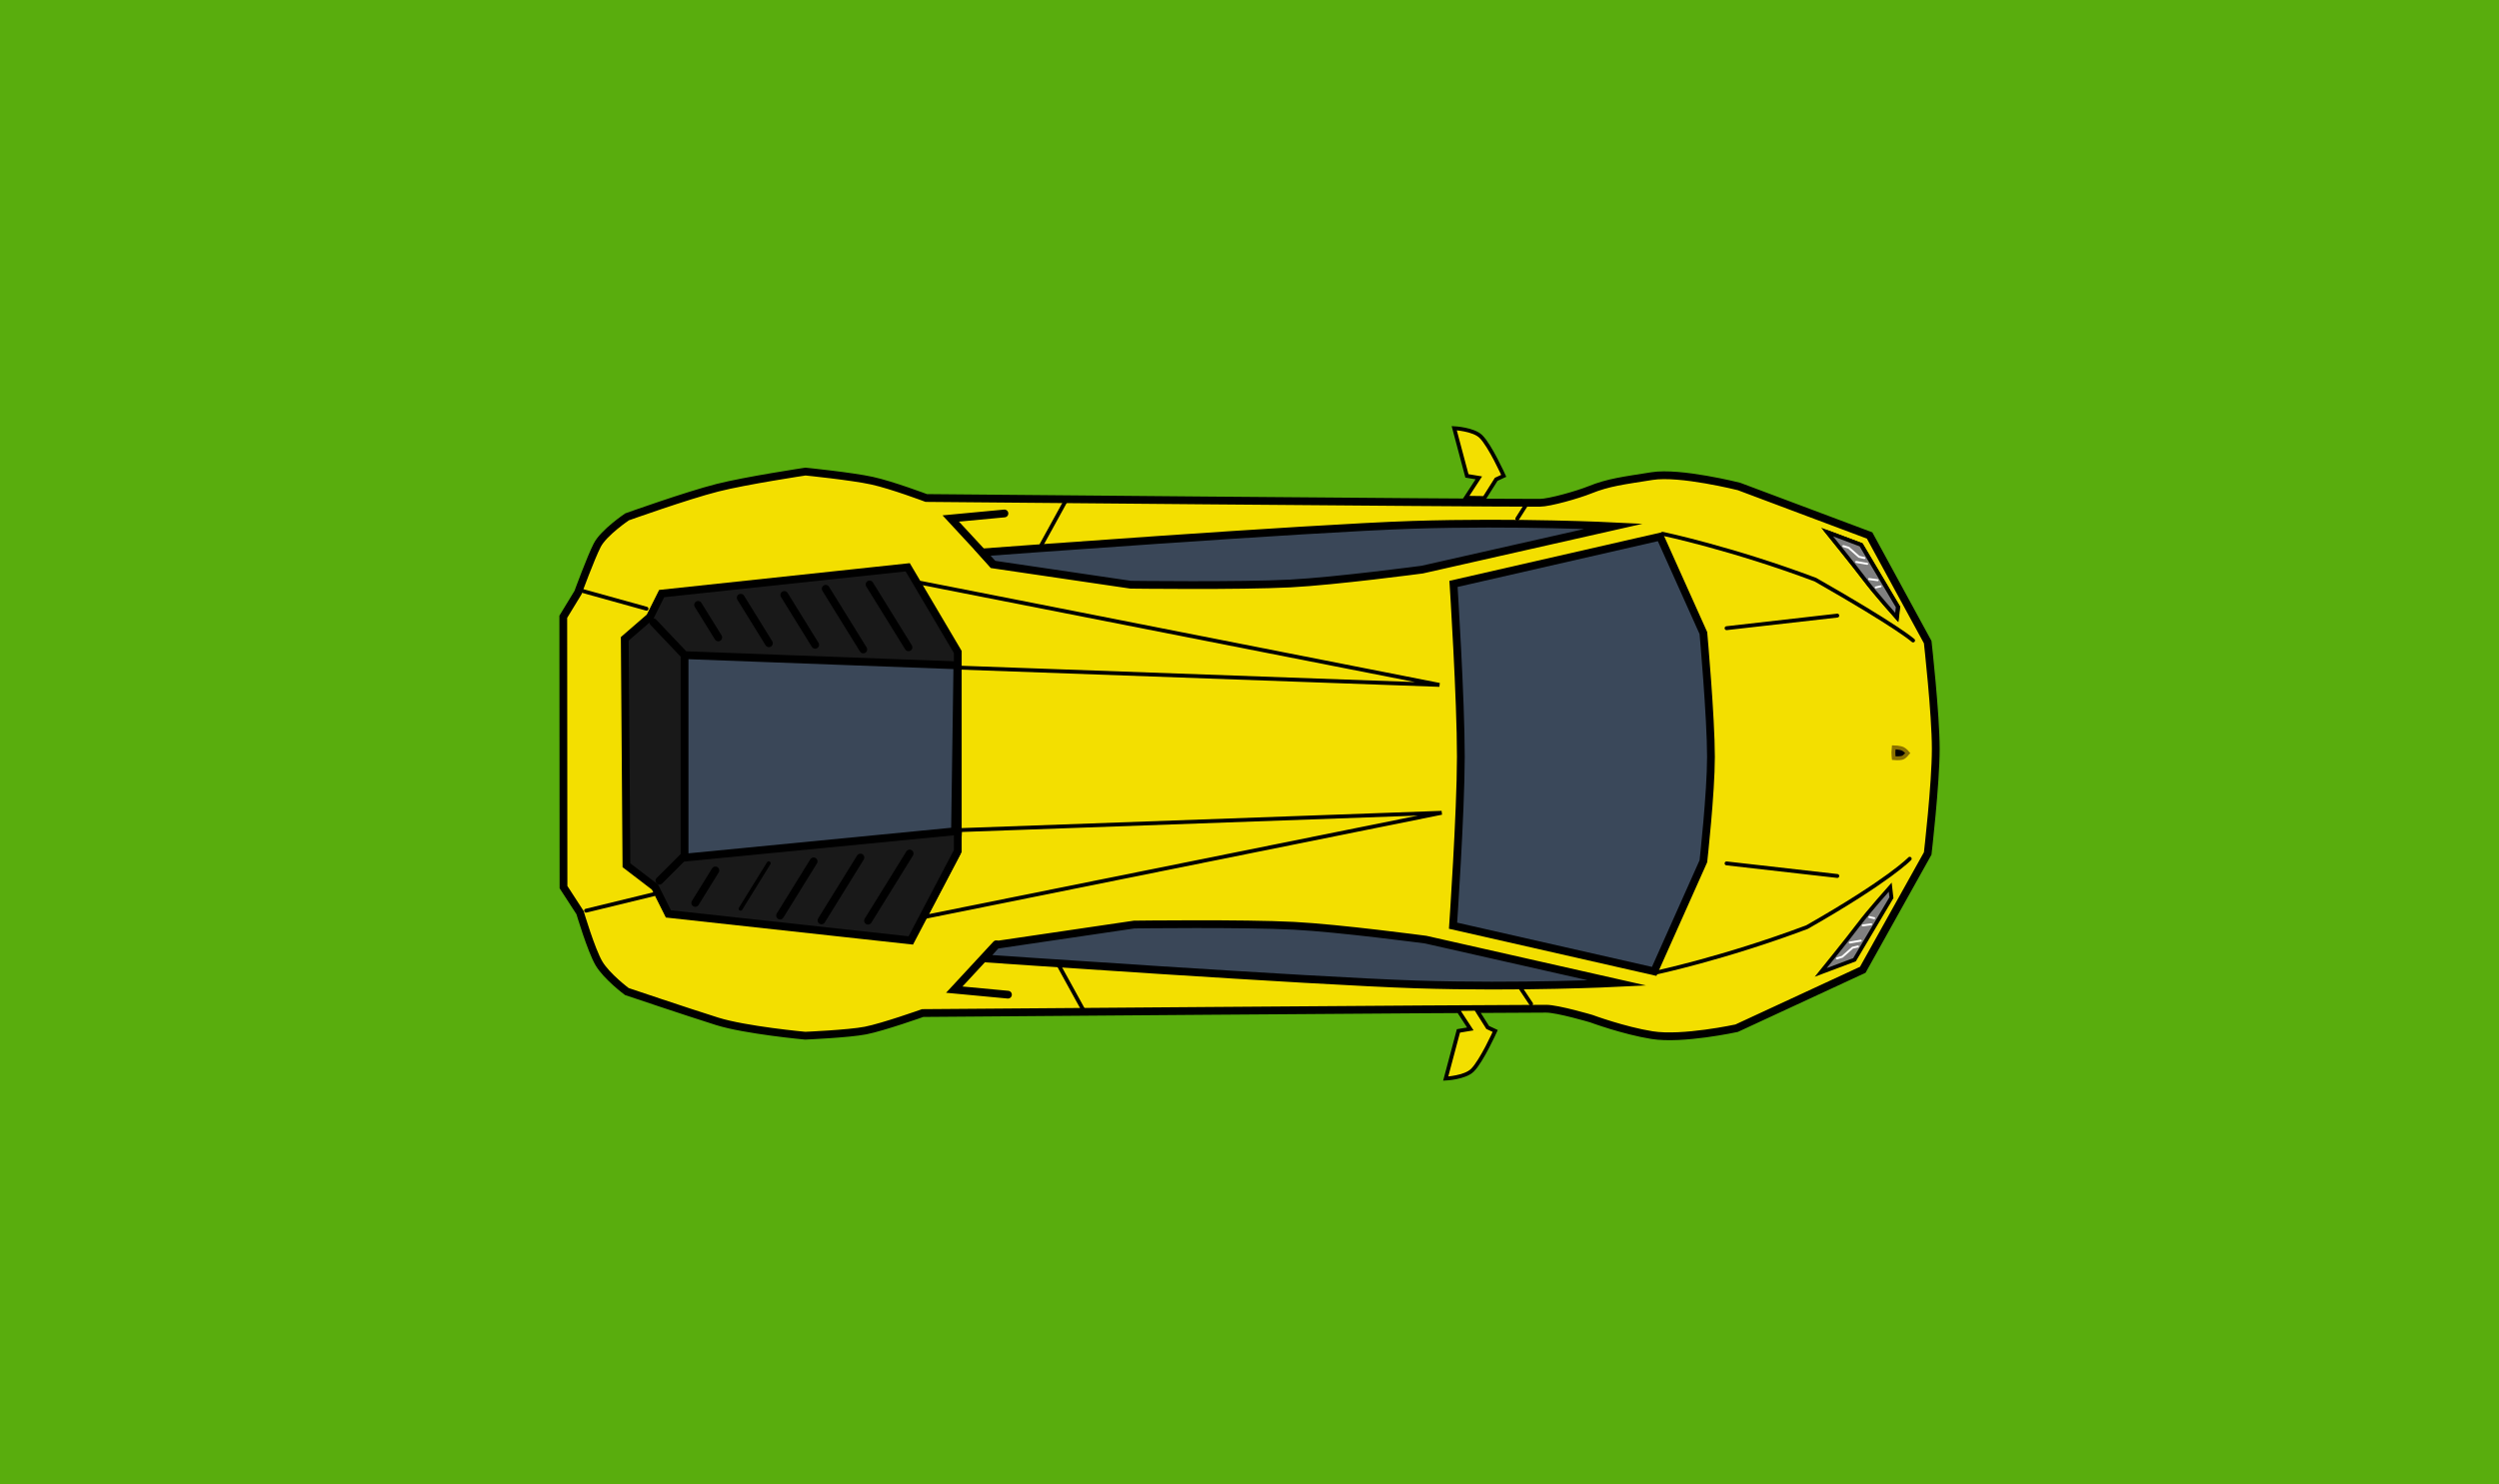 <svg version="1.1" xmlns="http://www.w3.org/2000/svg" xmlns:xlink="http://www.w3.org/1999/xlink" width="160.699" height="95.481" viewBox="0,0,160.699,95.481"><rect x="0" y="0" width="160.699" height="95.481" fill="#333333" stroke="none"/><g transform="translate(-159.65,-132.26)"><g data-paper-data="{&quot;isPaintingLayer&quot;:true}" fill-rule="nonzero" stroke-linejoin="miter" stroke-miterlimit="10" stroke-dasharray="" stroke-dashoffset="0" style="mix-blend-mode: normal"><path d="M159.65,227.74v-95.481h160.699v95.481z" fill="#59ad0d" stroke="none" stroke-width="0" stroke-linecap="butt"/><g><path d="M196.819,170.376c0,0 0.821,-2.241 1.236,-3.047c0.421,-0.818 1.92,-1.824 1.92,-1.824c0,0 3.824,-1.368 5.813,-1.873c1.82,-0.462 5.658,-1.039 5.658,-1.039c0,0 2.968,0.299 4.28,0.586c1.276,0.279 3.487,1.113 3.487,1.113c0,0 34.732,0.316 39.451,0.308c0.636,-0.001 2.463,-0.526 3.206,-0.826c1.228,-0.496 2.179,-0.597 4.011,-0.891c1.801,-0.29 5.595,0.668 5.595,0.668l8.4,3.152l3.736,6.861c0,0 0.518,4.607 0.518,6.861c0,2.276 -0.518,6.732 -0.518,6.732l-4.175,7.481l-8.112,3.758c0,0 -3.486,0.759 -5.439,0.446c-1.845,-0.296 -3.909,-1.061 -3.909,-1.061c0,0 -2.154,-0.638 -2.903,-0.638c-4.195,-0.001 -40.09,0.279 -40.09,0.279c0,0 -2.533,0.9 -3.678,1.125c-1.083,0.212 -3.878,0.332 -3.878,0.332c0,0 -3.854,-0.356 -5.664,-0.925c-1.954,-0.614 -5.807,-1.916 -5.807,-1.916c0,0 -1.286,-0.957 -1.792,-1.811c-0.496,-0.838 -1.216,-3.265 -1.216,-3.265l-1.064,-1.64l-0.014,-17.39z" fill="#f3df00" stroke="#000000" stroke-width="0.5" stroke-linecap="round"/><path d="M221.24,186.998l-3.021,5.754l-15.589,-1.708l-0.863,-1.726l-1.834,-1.402l-0.108,-14.564l1.618,-1.402l0.755,-1.51l15.823,-1.69l3.219,5.449z" fill="#191919" stroke="#000000" stroke-width="0.5" stroke-linecap="round"/><path d="M223.491,168.564l-0.684,-0.771c0,0 20.94,-1.558 27.678,-1.774c6.725,-0.216 12.944,0.094 12.944,0.094l-12.324,2.786c0,0 -5.552,0.74 -8.476,0.892c-3.284,0.17 -10.272,0.079 -10.272,0.079z" fill="#3a4758" stroke="#000000" stroke-width="0.5" stroke-linecap="round"/><path d="M232.585,191.73c0,0 6.988,-0.091 10.272,0.079c2.924,0.151 8.476,0.892 8.476,0.892l12.324,2.786c0,0 -6.219,0.309 -12.944,0.094c-6.738,-0.216 -27.786,-1.674 -27.786,-1.674l0.792,-0.87z" data-paper-data="{&quot;index&quot;:null}" fill="#3a4758" stroke="#000000" stroke-width="0.5" stroke-linecap="round"/><path d="M266.576,166.596c0,0 4.477,0.942 9.815,2.95c5.316,3.031 6.281,3.911 6.281,3.911" fill="none" stroke="#000000" stroke-width="0.25" stroke-linecap="round"/><path d="M282.456,187.497c0,0 -1.288,1.366 -6.605,4.397c-5.338,2.008 -9.815,2.95 -9.815,2.95" data-paper-data="{&quot;index&quot;:null}" fill="none" stroke="#000000" stroke-width="0.25" stroke-linecap="round"/><path d="M277.172,166.495l2.173,0.817l2.373,3.992l-0.077,0.678c0,0 -1.381,-1.548 -2.036,-2.417c-0.69,-0.916 -2.434,-3.07 -2.434,-3.07z" fill="#808080" stroke="#000000" stroke-width="0.25" stroke-linecap="round"/><path d="M279.166,191.74c0.654,-0.869 2.036,-2.417 2.036,-2.417l0.077,0.678l-2.373,3.992l-2.173,0.817c0,0 1.744,-2.154 2.434,-3.07z" data-paper-data="{&quot;index&quot;:null}" fill="#808080" stroke="#000000" stroke-width="0.25" stroke-linecap="round"/><path d="M221.264,174.223l-2.556,-4.501l33.507,6.592l-30.971,-1.113z" fill="none" stroke="#000000" stroke-width="0.25" stroke-linecap="round"/><path d="M270.678,187.796l7.12,0.809" fill="none" stroke="#000000" stroke-width="0.25" stroke-linecap="round"/><path d="M270.678,172.666l7.12,-0.809" data-paper-data="{&quot;index&quot;:null}" fill="none" stroke="#000000" stroke-width="0.25" stroke-linecap="round"/><path d="M282.327,180.698c0,0 -0.178,0.247 -0.336,0.298c-0.209,0.067 -0.562,0.029 -0.562,0.029c0,0 -0.029,-0.252 -0.023,-0.367c0.007,-0.129 0.023,-0.328 0.023,-0.328c0,0 0.399,0.004 0.599,0.108c0.157,0.082 0.299,0.26 0.299,0.26z" fill="#000000" stroke="#8a7100" stroke-width="0.25" stroke-linecap="round"/><path d="M223.485,168.524l-2.697,-2.913l3.452,-0.324" fill="none" stroke="#000000" stroke-width="0.5" stroke-linecap="round"/><path d="M224.467,196.24l-3.452,-0.324l2.697,-2.913" data-paper-data="{&quot;index&quot;:null}" fill="none" stroke="#000000" stroke-width="0.5" stroke-linecap="round"/><path d="M203.672,187.424v-13.022l17.542,0.654l-0.152,10.675z" fill="#3a4758" stroke="#000000" stroke-width="0.5" stroke-linecap="butt"/><path d="M203.548,174.271l-1.892,-1.992" fill="none" stroke="#000000" stroke-width="0.5" stroke-linecap="round"/><path d="M203.548,187.416l-1.494,1.494" fill="none" stroke="#000000" stroke-width="0.5" stroke-linecap="round"/><path d="M218.07,173.896l-2.503,-4.043" fill="none" stroke="#000000" stroke-width="0.5" stroke-linecap="round"/><path d="M215.164,174.035l-2.417,-3.904" fill="none" stroke="#000000" stroke-width="0.5" stroke-linecap="round"/><path d="M210.084,170.53l1.985,3.207" fill="none" stroke="#000000" stroke-width="0.5" stroke-linecap="round"/><path d="M207.283,170.708l1.812,2.928" fill="none" stroke="#000000" stroke-width="0.5" stroke-linecap="round"/><path d="M205.837,173.26l-1.295,-2.091" fill="none" stroke="#000000" stroke-width="0.5" stroke-linecap="round"/><path d="M218.144,187.16l-2.676,4.322" data-paper-data="{&quot;index&quot;:null}" fill="none" stroke="#000000" stroke-width="0.5" stroke-linecap="round"/><path d="M214.979,187.42l-2.503,4.043" data-paper-data="{&quot;index&quot;:null}" fill="none" stroke="#000000" stroke-width="0.5" stroke-linecap="round"/><path d="M211.97,187.665l-2.158,3.486" data-paper-data="{&quot;index&quot;:null}" fill="none" stroke="#000000" stroke-width="0.5" stroke-linecap="round"/><path d="M209.083,187.786l-1.812,2.928" data-paper-data="{&quot;index&quot;:null}" fill="none" stroke="#000000" stroke-width="0.25" stroke-linecap="round"/><path d="M204.358,190.339l1.295,-2.091" data-paper-data="{&quot;index&quot;:null}" fill="none" stroke="#000000" stroke-width="0.5" stroke-linecap="round"/><path d="M253.911,164.278l0.836,-1.281l-0.765,-0.127l-0.818,-3.067c0,0 1.232,0.061 1.714,0.535c0.599,0.59 1.47,2.529 1.47,2.529l-0.484,0.225l-0.759,1.203z" fill="#f3df00" stroke="#000000" stroke-width="0.25" stroke-linecap="round"/><path d="M254.557,197.146l0.759,1.203l0.484,0.225c0,0 -0.871,1.939 -1.47,2.529c-0.482,0.475 -1.714,0.535 -1.714,0.535l0.818,-3.067l0.765,-0.127l-0.836,-1.281z" data-paper-data="{&quot;index&quot;:null}" fill="#f3df00" stroke="#000000" stroke-width="0.25" stroke-linecap="round"/><path d="M277.775,193.908l0.344,-0.106l0.662,-0.583l0.344,-0.079" fill="none" stroke="#ffffff" stroke-width="0.125" stroke-linecap="round"/><path d="M278.603,192.888l0.705,-0.122" fill="none" stroke="#ffffff" stroke-width="0.125" stroke-linecap="round"/><path d="M279.978,191.713l-0.545,0.075" fill="none" stroke="#ffffff" stroke-width="0.125" stroke-linecap="round"/><path d="M279.858,191.249l0.313,0.07" fill="none" stroke="#ffffff" stroke-width="0.125" stroke-linecap="round"/><path d="M279.58,169.554c-0.69,-0.916 -2.434,-3.07 -2.434,-3.07l2.173,0.817l2.373,3.992l-0.077,0.678c0,0 -1.381,-1.548 -2.036,-2.417z" data-paper-data="{&quot;index&quot;:null}" fill="#808080" stroke="#000000" stroke-width="0.25" stroke-linecap="round"/><path d="M279.539,168.154l-0.344,-0.079l-0.662,-0.583l-0.344,-0.106" data-paper-data="{&quot;index&quot;:null}" fill="none" stroke="#ffffff" stroke-width="0.125" stroke-linecap="round"/><path d="M279.017,168.406l0.705,0.122" data-paper-data="{&quot;index&quot;:null}" fill="none" stroke="#ffffff" stroke-width="0.125" stroke-linecap="round"/><path d="M279.846,169.506l0.545,0.075" data-paper-data="{&quot;index&quot;:null}" fill="none" stroke="#ffffff" stroke-width="0.125" stroke-linecap="round"/><path d="M280.585,169.975l-0.313,0.07" data-paper-data="{&quot;index&quot;:null}" fill="none" stroke="#ffffff" stroke-width="0.125" stroke-linecap="round"/><path d="M221.386,185.654l30.971,-1.113l-33.208,6.692l2.157,-4.103z" data-paper-data="{&quot;index&quot;:null}" fill="none" stroke="#000000" stroke-width="0.25" stroke-linecap="round"/><path d="M228.213,164.411l-1.583,2.878" fill="none" stroke="#000000" stroke-width="0.25" stroke-linecap="round"/><path d="M229.313,197.225l-1.583,-2.878" data-paper-data="{&quot;index&quot;:null}" fill="none" stroke="#000000" stroke-width="0.25" stroke-linecap="round"/><path d="M258.108,196.833l-0.691,-1.036" fill="none" stroke="#000000" stroke-width="0.25" stroke-linecap="round"/><path d="M257.22,165.625l0.657,-1.036" data-paper-data="{&quot;index&quot;:null}" fill="none" stroke="#000000" stroke-width="0.25" stroke-linecap="round"/><path d="M253.118,169.817l13.285,-3.037l2.784,6.2c0,0 0.487,5.425 0.487,7.966c0,2.333 -0.487,6.711 -0.487,6.711l-3.163,7.086l-12.935,-2.939c0,0 0.496,-7.216 0.501,-10.857c0.005,-3.687 -0.472,-11.13 -0.472,-11.13z" fill="#3a485a" stroke="#000000" stroke-width="0.5" stroke-linecap="round"/><path d="M229.478,158.229" fill="none" stroke="#000000" stroke-width="0.25" stroke-linecap="round"/><path d="M196.986,170.237l4.238,1.177" fill="none" stroke="#000000" stroke-width="0.25" stroke-linecap="round"/><path d="M197.339,190.838l4.356,-1.06" fill="none" stroke="#000000" stroke-width="0.25" stroke-linecap="round"/></g></g></g></svg>